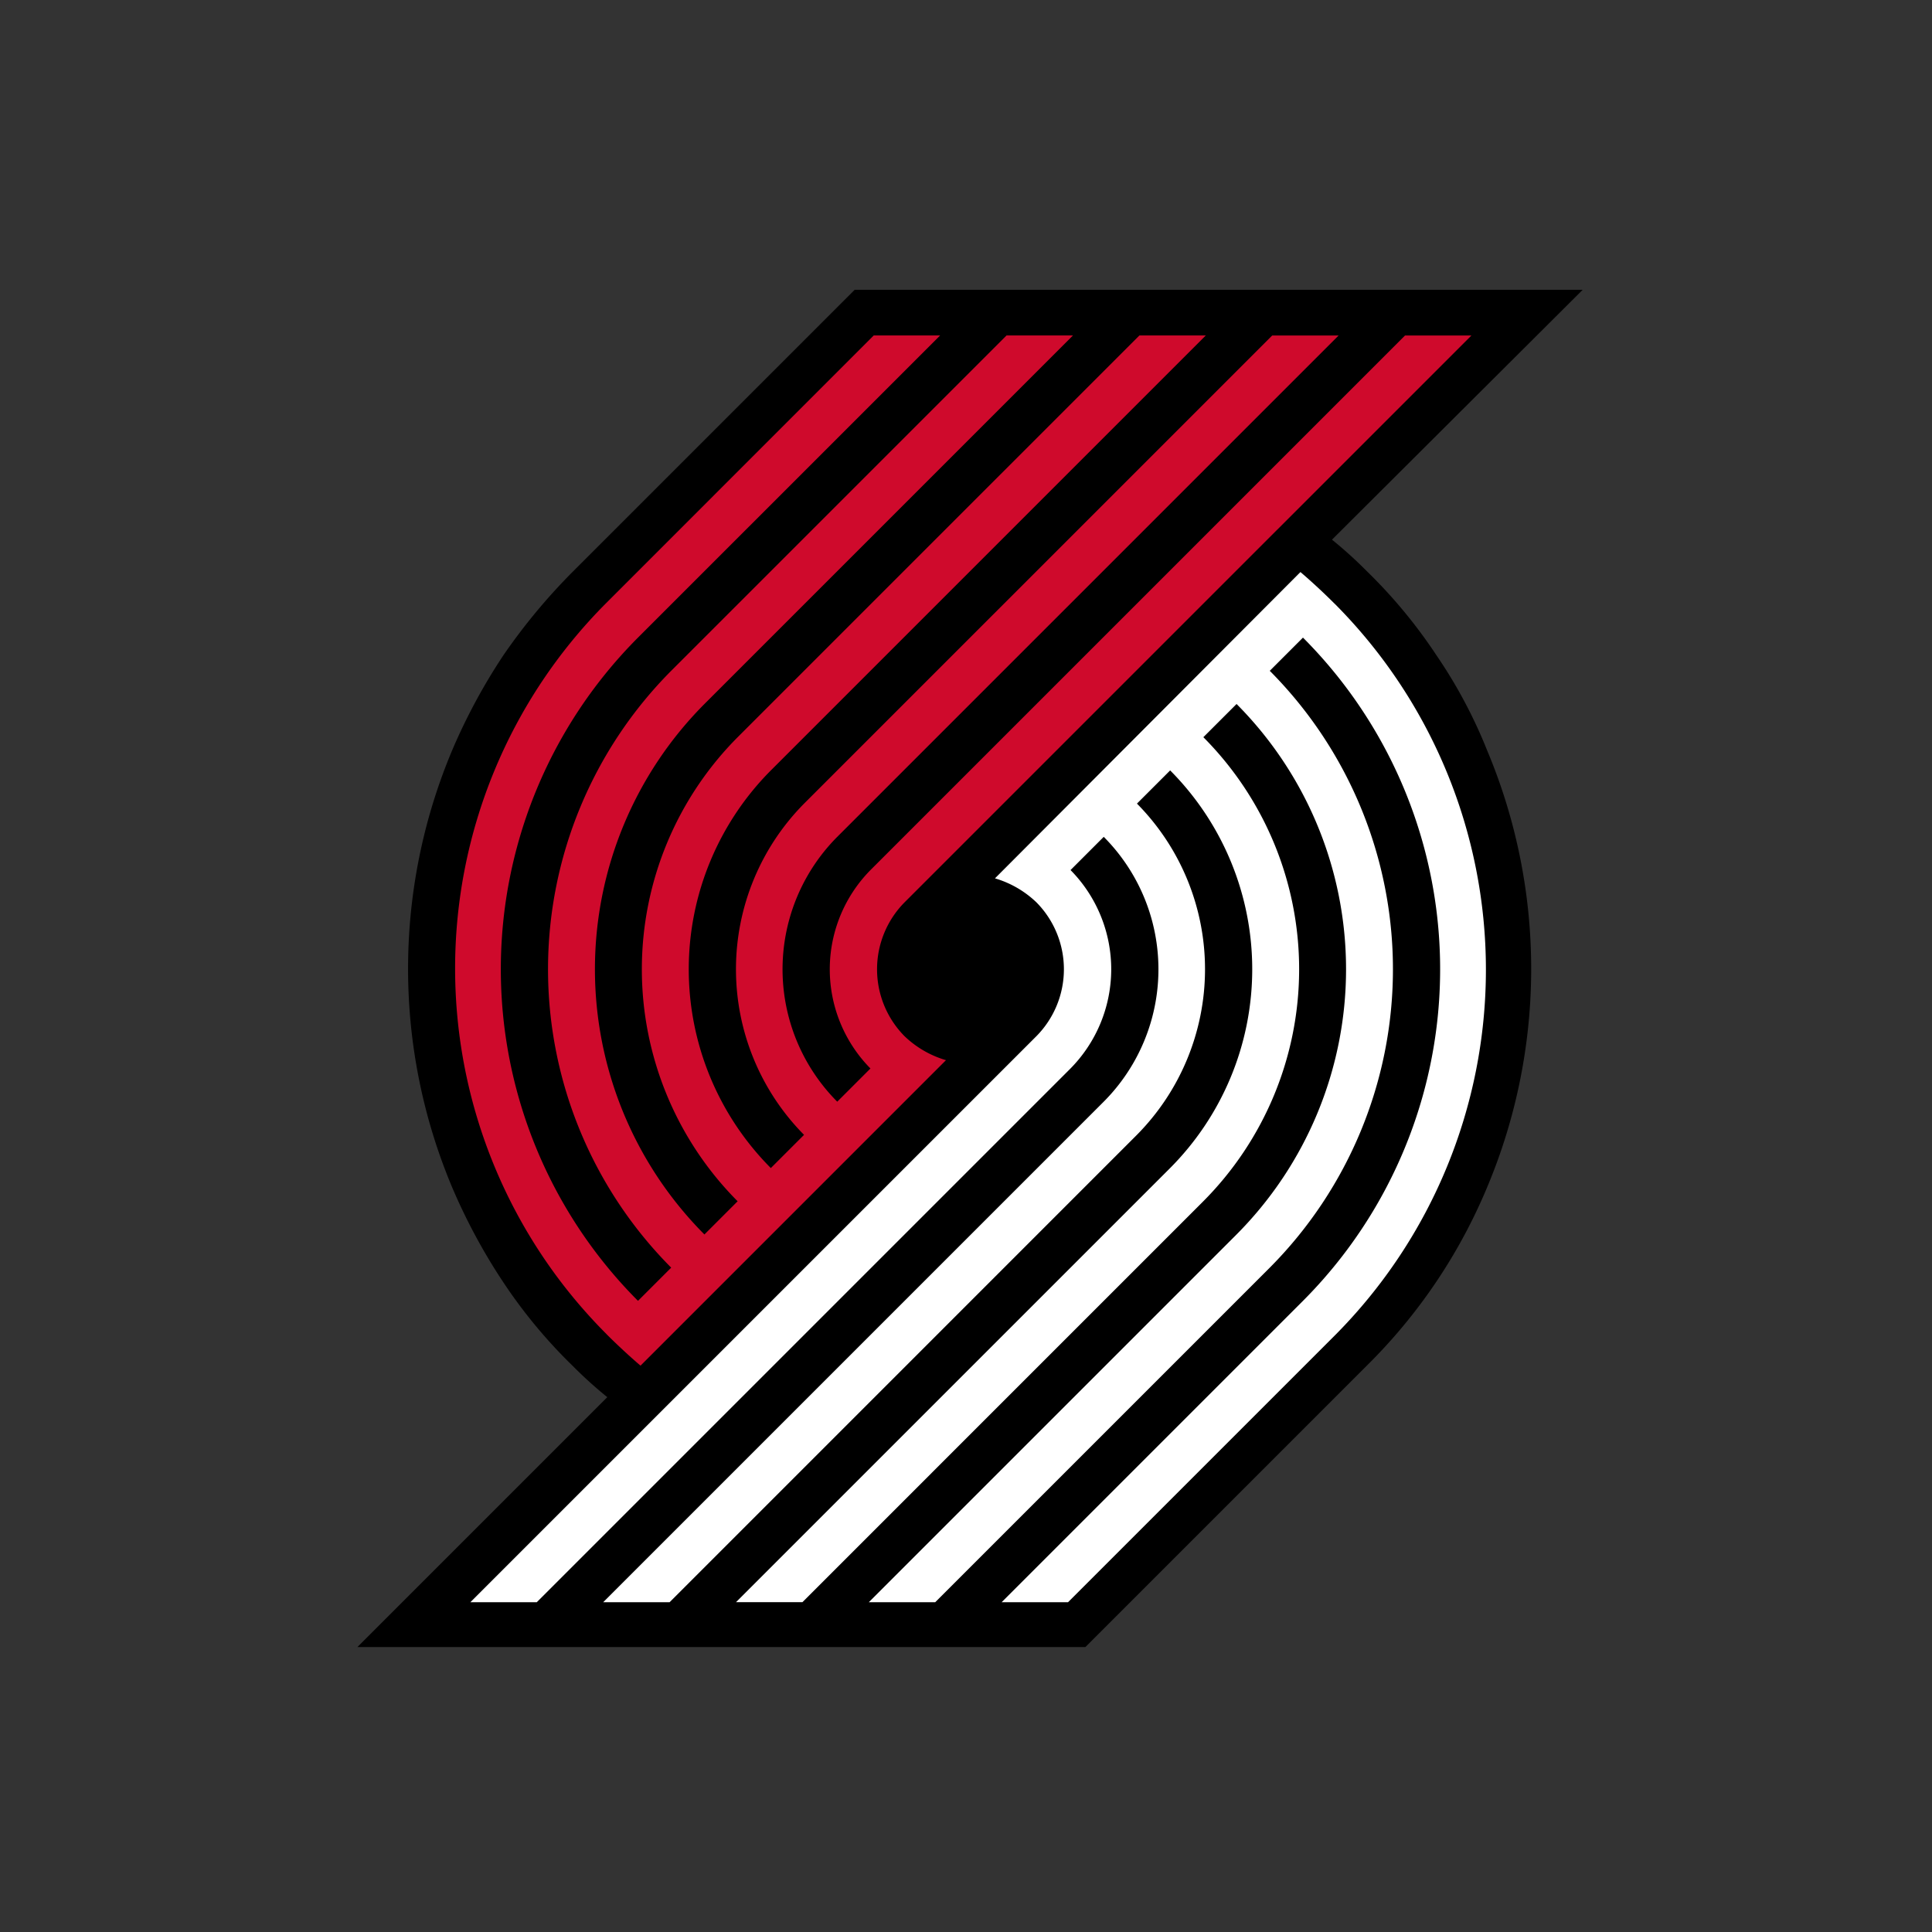 <svg xmlns="http://www.w3.org/2000/svg" width="200" height="200" viewBox="0 0 200 200"><rect x="0" y="0" width="200" height="200" fill="#333333" stroke="none"/><defs><style>.a{fill:#fff;}.b{fill:#cf0a2c;}.c{fill:none;mix-blend-mode:multiply;isolation:isolate;}</style></defs><g transform="translate(-86.301 -1869.393)"><path d="M234.93,1937.118a52.639,52.639,0,0,0-7.133-8.593,44.271,44.271,0,0,0-3.609-3.266l25.952-25.866H174.776l-29.131,29.132h0l-.086.086a62.017,62.017,0,0,0-7.132,8.593,60.784,60.784,0,0,0-5.328,9.882,58.346,58.346,0,0,0,0,45.2,60.738,60.738,0,0,0,5.328,9.882,52.584,52.584,0,0,0,7.132,8.594,44.081,44.081,0,0,0,3.609,3.265L123.3,2039.894h75.363l29.217-29.217h0a56.528,56.528,0,0,0,12.374-18.39,58.346,58.346,0,0,0,0-45.2,50.585,50.585,0,0,0-5.327-9.968"/><path class="a" d="M224.446,1931.876c-1.117-1.117-2.32-2.234-3.523-3.265L189.3,1960.32a10.449,10.449,0,0,1,4.3,2.492h0a9.855,9.855,0,0,1,0,13.835l-58.607,58.607h6.875l55.169-55.169a14.626,14.626,0,0,0,.086-20.624l3.437-3.438a19.422,19.422,0,0,1-.086,27.5l-51.731,51.732h6.874l48.295-48.3a24.378,24.378,0,0,0,.086-34.373l3.437-3.437a29.175,29.175,0,0,1-.086,41.248l-44.857,44.857h6.875l41.419-41.42a34.05,34.05,0,0,0,.086-48.123l3.438-3.437a38.925,38.925,0,0,1-.086,55l-37.983,37.983h6.875l34.545-34.545a43.8,43.8,0,0,0,.086-61.872l3.437-3.438a48.6,48.6,0,0,1-.086,68.747l-31.107,31.108h6.874l27.671-27.671h0a53.655,53.655,0,0,0-.086-75.707"/><path class="b" d="M149.082,2007.5c1.118,1.117,2.321,2.235,3.524,3.266l31.623-31.624a10.439,10.439,0,0,1-4.3-2.492h0a9.855,9.855,0,0,1,0-13.835l58.693-58.692H231.75l-55.255,55.255a14.628,14.628,0,0,0-.086,20.624l-3.437,3.437a19.424,19.424,0,0,1,.086-27.5l51.817-51.817H218L169.62,1952.5a24.377,24.377,0,0,0-.085,34.373l-3.438,3.438a29.175,29.175,0,0,1,.086-41.248l44.943-44.943h-6.874l-41.506,41.505a34.05,34.05,0,0,0-.086,48.123l-3.437,3.437a38.923,38.923,0,0,1,.086-55l38.068-38.068H190.5l-34.631,34.631a43.8,43.8,0,0,0-.086,61.872l-3.437,3.437a48.6,48.6,0,0,1,.086-68.747l31.194-31.193h-6.875L149,1931.876h0a53.551,53.551,0,0,0,.085,75.621"/></g><rect class="c" width="200" height="200"/></svg>